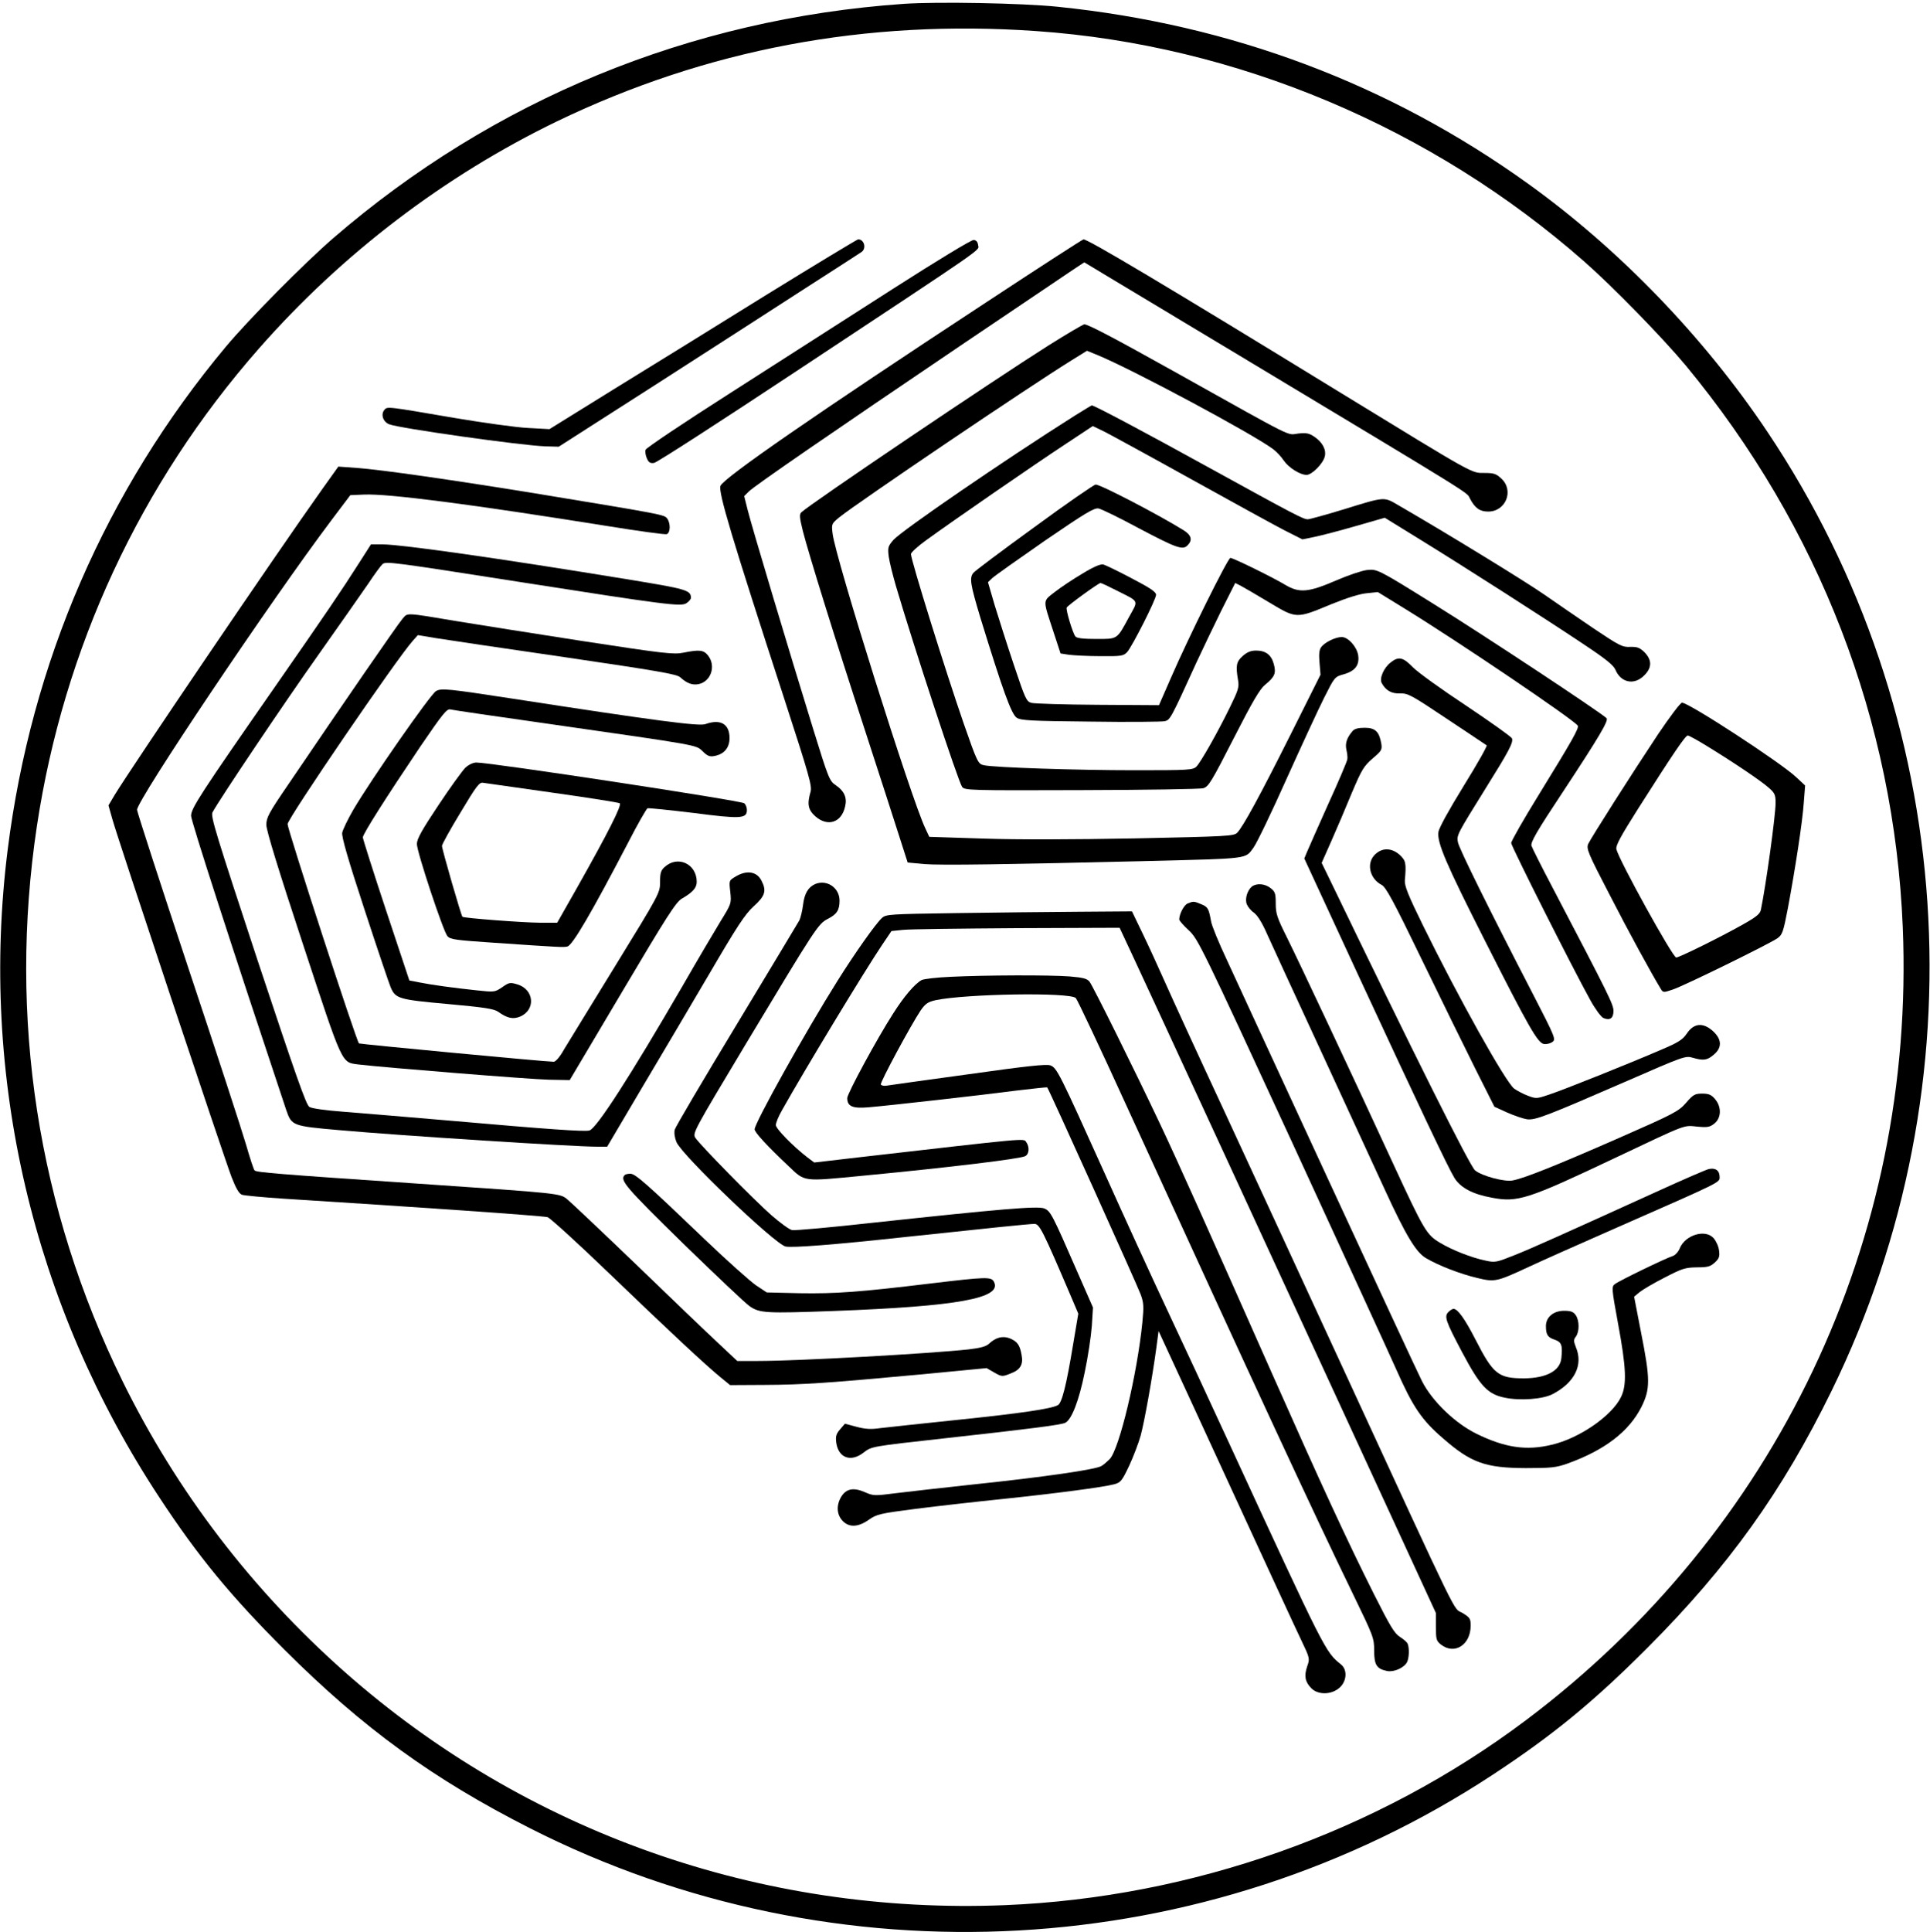 <?xml version="1.0" standalone="no"?>
<!DOCTYPE svg PUBLIC "-//W3C//DTD SVG 20010904//EN"
 "http://www.w3.org/TR/2001/REC-SVG-20010904/DTD/svg10.dtd">
<svg version="1.0" xmlns="http://www.w3.org/2000/svg"
 width="1000pt" height="1001pt" viewBox="0 0 1000 1001"
 preserveAspectRatio="xMidYMid meet">

<g transform="translate(0,1001) scale(0.1,-0.1)"
fill="#000000" stroke="none">
<path d="M4682 9990 c-1106 -77 -2125 -496 -2957 -1215 -152 -132 -434 -417
-554 -560 -623 -746 -1009 -1636 -1131 -2605 -148 -1176 129 -2361 787 -3359
200 -304 367 -507 647 -787 407 -406 769 -669 1271 -924 1587 -806 3504 -700
4990 277 313 206 520 376 801 657 419 420 699 810 954 1331 781 1596 654 3497
-333 4969 -328 490 -767 945 -1239 1284 -718 516 -1537 825 -2438 917 -184 19
-625 27 -798 15z m688 -141 c1035 -72 2049 -499 2840 -1195 147 -129 408 -397
526 -539 691 -836 1079 -1841 1123 -2909 66 -1617 -655 -3132 -1954 -4108
-770 -578 -1726 -917 -2698 -957 -1265 -51 -2483 379 -3422 1209 -481 426
-869 934 -1150 1505 -440 896 -593 1883 -444 2875 139 922 535 1774 1150 2474
432 492 962 895 1544 1177 776 374 1603 530 2485 468z"/>
<path d="M3970 8482 c-256 -159 -613 -380 -794 -491 l-329 -204 -111 6 c-61 3
-232 27 -381 52 -356 61 -348 60 -364 41 -19 -23 -6 -62 26 -74 54 -21 686
-110 808 -114 l70 -2 500 320 c275 177 624 401 775 499 151 97 283 182 293
189 28 18 15 67 -17 66 -6 -1 -220 -130 -476 -288z"/>
<path d="M4624 8512 c-220 -141 -597 -382 -837 -536 -240 -153 -439 -286 -442
-296 -3 -10 0 -30 7 -45 9 -21 18 -26 37 -23 15 2 347 217 740 477 1007 666
942 621 939 651 -2 17 -10 26 -23 27 -12 1 -190 -107 -421 -255z"/>
<path d="M5110 8444 c-887 -582 -1361 -910 -1377 -951 -12 -32 57 -263 331
-1104 129 -397 144 -450 136 -480 -19 -65 -13 -94 25 -128 64 -56 136 -32 154
52 11 45 -5 80 -48 109 -33 22 -38 34 -118 293 -120 388 -318 1048 -339 1133
l-18 72 24 24 c33 32 424 301 1115 768 314 211 582 393 597 402 l26 17 844
-507 c1201 -722 1136 -682 1154 -716 26 -50 51 -68 95 -68 91 0 135 109 68
171 -27 25 -39 29 -87 29 -70 0 -44 -14 -742 413 -918 563 -1312 797 -1336
797 -5 0 -232 -147 -504 -326z"/>
<path d="M5435 8222 c-296 -187 -1240 -824 -1283 -866 -11 -11 -9 -28 8 -97
31 -121 167 -559 324 -1039 74 -228 154 -474 177 -547 l42 -131 86 -8 c86 -7
424 -2 1166 16 523 13 496 10 539 68 19 26 96 187 172 357 77 171 164 359 194
419 55 109 55 110 102 123 60 17 83 48 75 100 -8 44 -52 93 -85 93 -33 0 -90
-28 -107 -53 -10 -14 -12 -37 -8 -81 l5 -61 -155 -310 c-161 -321 -246 -477
-277 -509 -17 -17 -51 -19 -526 -29 -320 -6 -613 -7 -789 -1 l-280 9 -21 45
c-72 150 -466 1402 -480 1526 -6 50 -6 51 37 86 95 76 971 669 1202 812 l79
49 56 -23 c180 -74 802 -407 909 -487 17 -13 42 -39 54 -58 26 -38 85 -75 119
-75 27 0 85 58 94 95 9 35 -12 74 -53 102 -28 19 -42 22 -86 17 -59 -7 -2 -36
-635 318 -317 177 -452 248 -472 248 -7 -1 -89 -49 -183 -108z"/>
<path d="M5569 7857 c-364 -230 -895 -594 -940 -644 -28 -33 -30 -39 -24 -87
4 -28 21 -96 37 -151 91 -309 323 -1014 343 -1041 13 -18 35 -19 617 -17 332
1 617 5 633 10 27 8 43 35 157 258 96 188 135 255 162 277 51 42 59 60 46 108
-13 48 -42 70 -92 70 -27 0 -46 -8 -69 -28 -34 -30 -37 -51 -24 -127 6 -35 0
-52 -43 -140 -65 -133 -151 -284 -173 -306 -18 -18 -40 -19 -321 -19 -296 0
-726 14 -780 26 -30 6 -35 16 -104 214 -94 271 -274 848 -274 880 0 8 35 40
78 71 136 99 568 397 719 496 l145 96 62 -30 c33 -17 237 -128 451 -247 215
-119 431 -238 482 -264 l91 -46 64 13 c34 7 130 32 213 56 l150 43 180 -111
c223 -137 662 -418 856 -548 110 -73 149 -105 159 -128 28 -68 98 -82 149 -30
41 40 41 80 2 120 -25 24 -37 29 -74 28 -41 -2 -56 6 -189 95 -78 53 -195 133
-258 177 -98 68 -499 314 -748 458 -85 49 -67 51 -298 -20 -89 -27 -169 -49
-178 -49 -23 0 -69 24 -509 266 -326 180 -597 324 -610 324 -2 0 -41 -24 -88
-53z"/>
<path d="M1668 7474 c-246 -346 -985 -1436 -1074 -1582 l-32 -54 20 -71 c25
-92 576 -1745 618 -1855 23 -59 39 -86 54 -91 11 -4 107 -13 211 -20 700 -44
1335 -88 1372 -96 12 -3 154 -132 316 -288 317 -305 504 -479 581 -542 l49
-40 181 1 c201 1 326 10 815 55 l333 32 40 -23 c39 -22 41 -22 84 -5 51 19 67
47 57 97 -9 51 -22 68 -58 84 -38 16 -75 7 -111 -27 -15 -14 -45 -22 -105 -29
-203 -22 -882 -60 -1092 -60 l-107 0 -99 93 c-54 50 -244 232 -422 404 -178
171 -339 323 -357 338 -41 34 -20 32 -797 85 -707 48 -816 57 -826 67 -5 5
-24 64 -44 133 -20 69 -155 483 -301 921 -145 437 -264 804 -264 814 0 51 695
1086 1007 1500 l98 130 70 3 c125 6 562 -51 1262 -163 161 -26 299 -45 308
-42 19 8 20 56 2 81 -15 20 -21 21 -658 126 -454 74 -824 127 -950 136 l-96 7
-85 -119z"/>
<path d="M5359 7279 c-167 -121 -310 -228 -316 -237 -21 -26 -15 -60 37 -233
115 -373 160 -499 188 -517 22 -14 69 -17 383 -20 197 -3 370 -1 384 2 28 7
31 12 165 306 29 63 86 181 126 263 l74 147 28 -14 c15 -8 81 -46 147 -86 144
-86 140 -86 325 -9 79 32 146 53 182 56 l57 6 143 -88 c278 -171 875 -575 893
-604 7 -13 -26 -72 -202 -358 -79 -128 -143 -240 -143 -250 0 -16 319 -650
409 -812 25 -46 56 -88 68 -94 34 -15 53 -2 53 36 0 34 -21 76 -315 638 -57
108 -106 206 -110 218 -5 18 27 74 163 279 191 290 238 370 226 382 -37 34
-633 428 -892 589 -295 184 -297 184 -350 178 -26 -3 -97 -27 -157 -53 -146
-63 -192 -67 -265 -24 -66 40 -271 140 -285 140 -13 0 -219 -416 -307 -619
l-63 -144 -317 2 c-174 1 -329 6 -344 10 -26 7 -32 21 -91 197 -35 104 -79
243 -99 308 l-35 120 23 22 c13 12 136 99 273 194 209 143 254 170 277 166 15
-3 108 -48 206 -101 197 -104 230 -116 255 -90 27 27 20 53 -20 78 -125 78
-430 237 -456 237 -8 0 -152 -99 -318 -221z"/>
<path d="M1860 7093 c-89 -140 -174 -265 -430 -633 -392 -563 -440 -637 -440
-676 0 -27 211 -679 493 -1524 28 -81 31 -83 272 -104 324 -29 1217 -86 1340
-86 l51 0 176 298 c97 163 256 432 353 597 145 248 185 309 230 350 60 54 68
81 40 134 -24 47 -77 55 -134 20 -34 -20 -34 -20 -27 -80 6 -59 5 -61 -48
-147 -29 -48 -119 -199 -198 -337 -274 -472 -448 -742 -484 -751 -26 -7 -211
6 -724 51 -217 19 -465 39 -550 46 -93 7 -164 17 -177 25 -17 10 -71 165 -268
758 -215 653 -245 748 -234 768 33 63 378 576 550 818 107 151 222 316 256
365 33 50 67 96 75 103 19 15 55 10 713 -93 754 -118 833 -128 861 -110 13 8
24 21 24 28 0 40 -22 46 -335 97 -665 109 -1162 179 -1261 180 l-62 0 -62 -97z"/>
<path d="M5609 7039 c-48 -28 -112 -71 -143 -95 -65 -51 -64 -35 -7 -209 l36
-110 45 -7 c25 -3 98 -7 162 -7 108 -1 119 1 138 21 26 29 150 273 150 297 0
15 -32 36 -126 85 -70 37 -136 69 -148 72 -14 3 -50 -12 -107 -47z m179 -89
c117 -59 111 -47 62 -136 -64 -118 -58 -114 -170 -114 -66 0 -101 4 -108 13
-14 17 -51 140 -45 150 8 13 165 127 175 127 5 0 43 -18 86 -40z"/>
<path d="M2085 6804 c-23 -26 -305 -435 -591 -857 -102 -149 -114 -172 -114
-210 0 -29 62 -231 190 -619 209 -634 198 -610 287 -622 123 -15 890 -77 987
-79 l108 -2 273 460 c231 390 278 463 308 480 57 33 77 56 77 87 0 94 -100
139 -167 76 -19 -17 -23 -32 -23 -77 0 -56 -2 -60 -230 -431 -127 -206 -247
-403 -268 -437 -21 -38 -43 -63 -53 -63 -41 0 -1002 91 -1009 95 -12 7 -370
1108 -370 1136 0 29 571 865 650 951 l25 28 90 -15 c50 -8 350 -53 669 -99
482 -71 582 -88 600 -104 35 -32 63 -42 95 -36 65 13 92 94 50 148 -23 29 -44
32 -128 15 -51 -10 -97 -5 -521 60 -256 40 -544 85 -640 101 -288 48 -266 47
-295 14z"/>
<path d="M7205 6578 c-35 -27 -59 -82 -46 -106 21 -39 51 -56 96 -54 40 1 57
-8 241 -131 109 -72 202 -135 207 -138 4 -3 -49 -97 -119 -210 -78 -127 -128
-217 -131 -239 -8 -54 39 -164 237 -555 231 -457 278 -539 310 -543 14 -2 34
3 44 11 18 13 14 24 -99 243 -228 441 -385 758 -391 791 -7 37 -5 40 146 283
118 189 142 234 134 255 -4 9 -111 85 -238 170 -127 84 -251 173 -276 199 -50
52 -74 57 -115 24z"/>
<path d="M2259 6430 c-29 -17 -333 -453 -428 -614 -29 -50 -55 -104 -58 -120
-3 -22 30 -137 116 -399 66 -202 127 -382 135 -401 25 -59 41 -64 297 -87 189
-17 239 -25 260 -40 48 -34 77 -40 114 -25 82 35 73 141 -15 167 -37 11 -43
10 -78 -15 -39 -26 -40 -26 -133 -16 -122 13 -231 28 -296 41 l-52 10 -121
364 c-66 199 -120 370 -120 377 0 18 117 202 298 471 116 170 137 196 155 192
12 -3 243 -37 512 -75 787 -113 760 -108 796 -142 25 -25 37 -29 62 -24 50 10
77 43 77 93 0 73 -47 100 -125 72 -33 -12 -254 17 -1000 132 -332 51 -369 55
-396 39z"/>
<path d="M8592 6208 c-137 -206 -347 -536 -363 -570 -10 -24 -2 -46 110 -261
100 -195 217 -409 267 -491 11 -18 14 -18 61 -2 58 19 502 237 543 266 25 18
30 32 54 157 38 204 75 443 82 544 l7 90 -45 42 c-76 73 -557 387 -593 387 -8
0 -63 -73 -123 -162z m261 -68 c135 -83 270 -174 312 -211 31 -27 35 -37 35
-78 0 -66 -50 -427 -76 -553 -4 -22 -24 -38 -97 -79 -114 -64 -326 -169 -342
-169 -18 0 -296 503 -310 561 -4 19 21 65 114 212 185 291 244 377 256 377 6
0 55 -27 108 -60z"/>
<path d="M7008 6223 c-30 -35 -39 -64 -32 -96 4 -18 7 -40 5 -50 -1 -10 -45
-114 -98 -230 -52 -117 -102 -228 -110 -248 l-15 -36 277 -599 c324 -699 469
-1004 501 -1056 32 -51 94 -84 193 -102 135 -26 186 -9 644 208 374 177 348
167 421 160 53 -5 65 -3 89 16 36 29 38 86 3 127 -19 22 -32 28 -66 28 -38 0
-47 -5 -84 -48 -39 -44 -59 -55 -348 -182 -326 -143 -491 -209 -551 -220 -42
-8 -158 23 -194 52 -27 22 -317 603 -755 1511 l-40 82 50 113 c27 61 75 173
106 249 52 123 63 140 108 179 46 39 50 45 45 77 -11 62 -31 82 -86 82 -33 0
-53 -5 -63 -17z"/>
<path d="M2411 6033 c-16 -16 -79 -103 -140 -195 -86 -129 -111 -174 -111
-200 0 -41 136 -451 158 -477 15 -18 43 -21 247 -35 339 -23 355 -24 375 -19
27 7 125 175 313 535 50 98 97 179 102 181 6 2 112 -9 237 -24 246 -32 278
-30 278 15 0 13 -6 29 -14 35 -17 14 -1311 211 -1388 211 -16 0 -40 -11 -57
-27z m451 -129 c186 -26 343 -51 349 -55 13 -8 -61 -154 -223 -441 l-101 -178
-86 0 c-97 1 -398 24 -405 31 -7 7 -106 350 -106 367 0 8 43 86 96 173 83 139
98 158 117 154 12 -2 174 -25 359 -51z"/>
<path d="M7126 5585 c-48 -44 -31 -126 33 -159 22 -12 60 -81 206 -383 98
-202 223 -457 278 -567 l100 -199 66 -30 c36 -16 83 -32 103 -35 44 -5 94 14
522 200 288 126 300 130 336 119 55 -16 75 -14 109 15 45 37 43 81 -5 124 -51
45 -98 40 -134 -14 -22 -32 -44 -46 -131 -83 -169 -73 -509 -209 -582 -233
-65 -22 -68 -22 -111 -6 -25 10 -56 26 -71 37 -46 37 -289 472 -473 847 -76
155 -95 203 -93 231 8 91 5 103 -27 133 -41 36 -89 38 -126 3z"/>
<path d="M4225 5431 c-37 -16 -57 -49 -64 -108 -4 -32 -13 -69 -20 -82 -7 -13
-154 -256 -325 -540 -172 -284 -316 -528 -320 -543 -4 -17 0 -42 9 -64 28 -68
507 -526 565 -541 32 -8 261 10 610 48 440 47 652 69 680 69 26 0 43 -34 193
-385 l34 -80 -27 -160 c-35 -212 -58 -303 -79 -314 -35 -19 -191 -42 -519 -76
-186 -19 -367 -39 -402 -43 -48 -7 -77 -5 -122 7 l-60 16 -25 -29 c-21 -24
-24 -37 -20 -69 11 -79 75 -103 141 -52 43 33 39 32 426 75 434 48 600 69 620
80 33 18 70 113 100 260 17 80 33 188 37 241 l6 96 -83 189 c-129 296 -137
310 -169 324 -34 14 -229 -3 -889 -74 -216 -24 -404 -41 -418 -38 -13 2 -61
37 -107 77 -90 79 -368 362 -394 401 -15 24 -11 32 265 492 359 597 371 616
421 642 47 24 61 45 61 95 0 66 -65 110 -125 86z"/>
<path d="M6487 5418 c-24 -19 -38 -64 -27 -92 5 -13 21 -33 37 -44 18 -13 42
-51 67 -108 22 -49 153 -334 292 -634 138 -300 281 -610 318 -690 110 -240
163 -327 214 -357 66 -39 177 -82 266 -103 91 -22 100 -20 264 56 53 25 261
118 462 206 544 239 530 232 530 261 0 34 -22 49 -57 41 -15 -4 -131 -54 -258
-112 -513 -233 -664 -301 -753 -336 -88 -35 -96 -37 -145 -26 -73 15 -174 55
-237 93 -68 41 -81 61 -243 412 -212 460 -486 1042 -548 1167 -52 104 -59 125
-59 177 0 52 -3 62 -26 80 -30 24 -72 27 -97 9z"/>
<path d="M6154 5330 c-19 -7 -44 -55 -44 -83 0 -6 22 -31 49 -56 48 -44 67
-83 537 -1101 267 -580 510 -1109 539 -1175 85 -192 131 -261 242 -356 145
-127 220 -153 428 -154 132 0 158 3 215 23 195 70 320 166 385 294 46 93 46
143 -2 385 l-36 186 29 24 c16 13 74 47 129 75 91 47 106 52 167 53 57 0 70 4
93 25 23 21 26 31 22 63 -3 22 -16 50 -29 64 -43 47 -145 16 -174 -52 -7 -19
-24 -37 -36 -41 -34 -10 -280 -129 -301 -146 -17 -13 -17 -22 17 -206 42 -226
46 -316 15 -379 -47 -97 -216 -214 -359 -247 -132 -32 -243 -15 -390 57 -110
54 -229 168 -282 272 -20 39 -238 509 -486 1045 -248 536 -484 1048 -525 1137
-42 89 -79 179 -82 200 -12 66 -16 75 -51 89 -38 16 -41 16 -70 4z"/>
<path d="M4954 5280 c-344 -5 -363 -6 -384 -25 -31 -27 -143 -186 -230 -325
-165 -262 -430 -737 -430 -770 0 -16 68 -89 172 -187 92 -87 70 -84 393 -53
449 43 810 87 837 101 21 11 23 48 5 73 -15 20 23 23 -875 -80 l-223 -26 -36
27 c-75 58 -163 148 -163 167 0 12 14 46 32 77 116 207 426 719 519 857 l48
71 58 6 c32 4 298 7 591 9 l533 2 65 -139 c66 -140 852 -1843 1323 -2866 l251
-545 0 -71 c0 -65 2 -73 26 -92 70 -55 154 -2 154 98 0 37 -4 42 -43 66 -50
29 4 -83 -629 1290 -198 429 -470 1019 -605 1310 -136 292 -274 593 -308 670
-34 77 -86 190 -116 252 l-54 112 -275 -2 c-151 -1 -438 -4 -636 -7z"/>
<path d="M4925 4950 c-71 -3 -139 -11 -150 -17 -36 -20 -92 -86 -147 -173 -84
-130 -238 -415 -238 -438 0 -43 27 -55 109 -48 107 9 587 63 770 87 85 10 155
18 157 16 8 -8 468 -1027 484 -1072 16 -43 17 -63 9 -145 -27 -269 -119 -654
-169 -708 -12 -12 -31 -29 -43 -36 -27 -18 -295 -57 -667 -96 -157 -17 -336
-37 -399 -45 -110 -14 -115 -14 -159 5 -59 26 -97 19 -123 -23 -26 -43 -24
-90 4 -122 33 -38 81 -38 138 2 41 29 57 33 244 57 110 14 313 37 450 51 277
29 520 61 577 76 34 9 41 17 78 95 22 47 49 118 60 157 20 74 59 292 81 452
l12 90 37 -80 c21 -44 177 -384 348 -755 171 -371 330 -717 355 -768 44 -92
44 -94 30 -134 -17 -50 -11 -81 22 -114 34 -34 102 -34 144 2 39 33 44 94 9
122 -81 66 -77 56 -580 1147 -99 215 -244 527 -323 695 -79 168 -225 487 -325
710 -230 510 -244 538 -277 551 -21 8 -122 -3 -427 -46 -221 -30 -411 -57
-424 -59 -12 -2 -25 1 -28 6 -6 9 156 309 207 385 24 34 37 43 77 52 156 33
696 42 726 11 8 -8 128 -262 266 -565 671 -1465 962 -2094 1171 -2524 105
-217 109 -226 109 -291 0 -75 13 -95 67 -106 35 -7 87 16 103 45 11 22 13 71
4 95 -3 9 -22 25 -41 37 -28 18 -50 54 -134 221 -140 279 -276 574 -526 1138
-340 767 -486 1094 -582 1297 -129 273 -348 715 -366 738 -13 16 -33 21 -103
27 -104 8 -436 7 -617 -2z"/>
<path d="M3237 3923 c-27 -26 2 -60 301 -353 170 -165 326 -313 347 -327 52
-35 81 -37 436 -24 640 24 874 66 829 151 -14 27 -39 26 -332 -9 -364 -44
-487 -53 -675 -50 l-170 4 -56 37 c-30 21 -146 124 -257 230 -311 298 -368
348 -394 348 -12 0 -26 -3 -29 -7z"/>
<path d="M7505 3214 c-23 -23 -16 -45 72 -211 92 -173 131 -215 219 -233 80
-17 200 -8 250 19 114 60 158 151 119 243 -12 31 -12 38 0 54 19 25 19 84 -1
112 -12 17 -25 22 -60 22 -55 0 -94 -33 -94 -79 0 -45 9 -59 46 -71 35 -12 41
-29 34 -95 -6 -66 -78 -104 -193 -105 -134 0 -160 21 -252 201 -55 107 -92
159 -114 159 -5 0 -17 -7 -26 -16z"/>
</g>
</svg>
